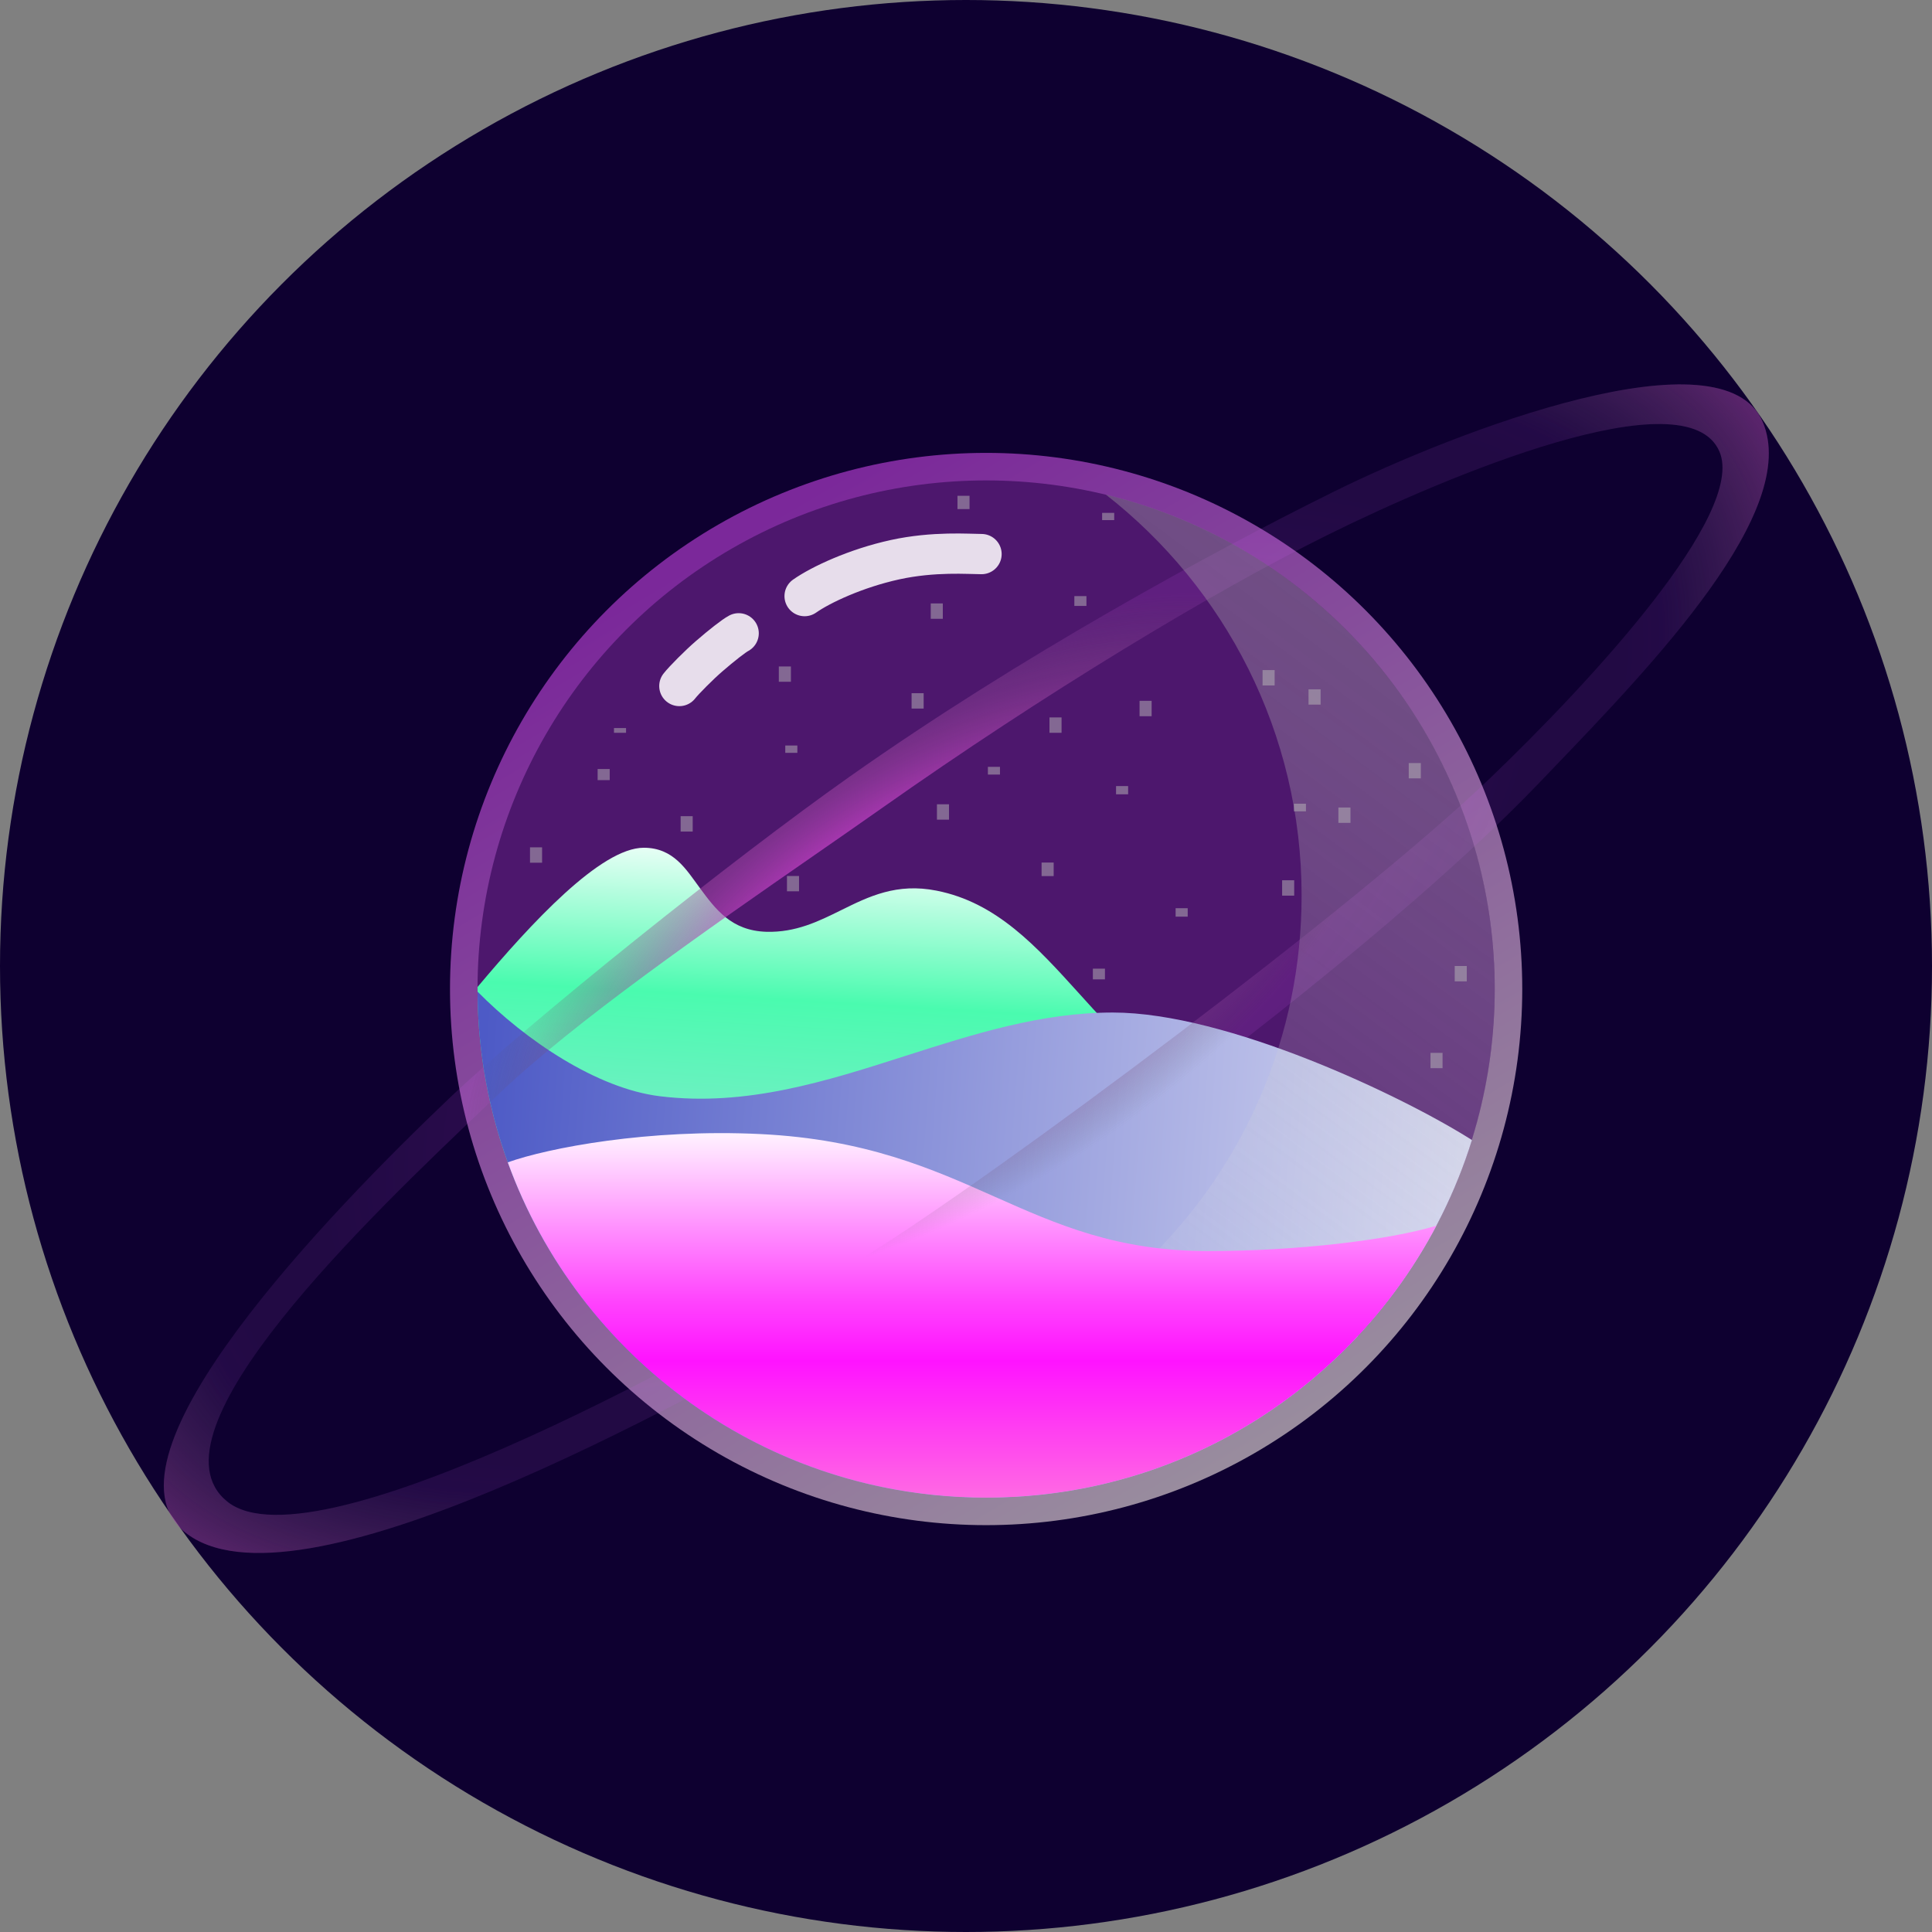 <svg width="24" height="24" viewBox="0 0 24 24" fill="none" xmlns="http://www.w3.org/2000/svg">
<rect x="0" y="0" width="24" height="24" fill="#808080" stroke="none"/>
<circle cx="12" cy="12" r="12" fill="#0E0030"/>
<circle cx="12.25" cy="12.286" r="6.66" fill="url(#paint0_linear_930_5767)"/>
<circle cx="12.25" cy="12.286" r="6.318" fill="#4D176D"/>
<path opacity="0.2" fill-rule="evenodd" clip-rule="evenodd" d="M5.577 13.647C4.114 15.042 1.14 18.101 2.296 19.033C3.65 20.124 8.378 17.483 10.482 16.308C10.622 16.23 10.751 16.158 10.866 16.094C12.803 15.022 17.128 11.805 19.108 9.738C19.161 9.683 19.215 9.627 19.27 9.569C20.546 8.24 22.367 6.344 21.897 5.241C21.406 4.091 18.124 5.337 16.552 6.116C15.034 6.869 12.684 8.146 10.552 9.65C9.105 10.671 6.591 12.68 5.577 13.647ZM6.043 13.735C4.601 15.107 1.767 17.803 2.823 18.653C3.916 19.534 9.066 16.654 10.757 15.602C12.384 14.591 16.84 11.269 18.507 9.67C19.767 8.462 21.69 6.382 21.36 5.61C20.954 4.659 17.971 5.912 16.484 6.649C15.048 7.361 12.97 8.617 10.954 10.039C10.701 10.217 10.418 10.414 10.118 10.622C8.796 11.539 7.139 12.69 6.192 13.593C6.144 13.638 6.094 13.686 6.043 13.735Z" fill="url(#paint1_angular_930_5767)"/>
<path d="M5.932 12.261C6.602 11.463 7.465 10.531 7.997 10.531C8.368 10.531 8.525 10.803 8.693 11.03C8.888 11.294 9.085 11.562 9.52 11.575C9.885 11.585 10.167 11.446 10.45 11.306C10.794 11.136 11.139 10.966 11.634 11.064C12.382 11.211 12.877 11.758 13.41 12.347C13.52 12.469 13.632 12.593 13.749 12.715C14.214 13.205 15.811 15.237 16.867 16.599C15.714 17.832 14.072 18.604 12.25 18.604C8.76 18.604 5.932 15.775 5.932 12.286C5.932 12.277 5.932 12.269 5.932 12.261Z" fill="url(#paint2_linear_930_5767)"/>
<path d="M5.932 12.318C6.528 12.923 7.418 13.523 8.198 13.618C9.271 13.749 10.261 13.433 11.253 13.115C12.091 12.847 12.931 12.578 13.824 12.578C15.243 12.578 17.421 13.613 18.285 14.162C17.485 16.735 15.086 18.604 12.25 18.604C8.771 18.604 5.949 15.793 5.932 12.318Z" fill="url(#paint3_linear_930_5767)"/>
<path opacity="0.5" d="M9.851 17.444C13.34 17.444 16.169 14.615 16.169 11.126C16.169 9.102 15.217 7.3 13.737 6.144C16.509 6.812 18.568 9.309 18.568 12.286C18.568 15.775 15.739 18.604 12.25 18.604C10.784 18.604 9.435 18.105 8.364 17.268C8.84 17.383 9.338 17.444 9.851 17.444Z" fill="url(#paint4_linear_930_5767)"/>
<path d="M6.308 14.439C6.805 14.261 8.057 14.019 9.451 14.088C10.752 14.152 11.575 14.518 12.359 14.867C13.137 15.213 13.876 15.541 15.007 15.541C16.111 15.541 17.25 15.405 17.843 15.226C16.785 17.235 14.678 18.604 12.25 18.604C9.516 18.604 7.188 16.868 6.308 14.439Z" fill="url(#paint5_linear_930_5767)"/>
<path fill-rule="evenodd" clip-rule="evenodd" d="M5.577 13.647C4.114 15.042 1.14 18.101 2.296 19.033C3.65 20.124 8.378 17.483 10.482 16.308C10.622 16.23 10.751 16.158 10.866 16.094C12.803 15.022 17.128 11.805 19.108 9.738C19.161 9.683 19.215 9.627 19.27 9.569C20.546 8.24 22.367 6.344 21.897 5.241C21.406 4.091 18.124 5.337 16.552 6.116C15.034 6.869 12.684 8.146 10.552 9.65C9.105 10.671 6.591 12.68 5.577 13.647ZM6.043 13.735C4.601 15.107 1.767 17.803 2.823 18.653C3.916 19.534 9.066 16.654 10.757 15.602C12.384 14.591 16.84 11.269 18.507 9.67C19.767 8.462 21.69 6.382 21.36 5.61C20.954 4.659 17.971 5.912 16.484 6.649C15.048 7.361 12.97 8.617 10.954 10.039C10.701 10.217 10.418 10.414 10.118 10.622C8.796 11.539 7.139 12.69 6.192 13.593C6.144 13.638 6.094 13.686 6.043 13.735Z" fill="url(#paint6_angular_930_5767)"/>
<g opacity="0.5">
<path d="M6.659 10.717V10.526" stroke="#B9B9B9" stroke-width="0.15"/>
<path d="M7.499 9.691V9.553" stroke="#B9B9B9" stroke-width="0.15"/>
<path d="M7.702 9.103V9.044" stroke="#B9B9B9" stroke-width="0.15"/>
<path d="M8.53 10.33V10.139" stroke="#B9B9B9" stroke-width="0.15"/>
<path d="M9.851 11.072V10.882" stroke="#B9B9B9" stroke-width="0.15"/>
<path d="M11.714 10.182V9.991" stroke="#B9B9B9" stroke-width="0.15"/>
<path d="M9.83 9.352V9.261" stroke="#B9B9B9" stroke-width="0.15"/>
<path d="M13.766 6.461V6.371" stroke="#B9B9B9" stroke-width="0.15"/>
<path d="M9.75 8.469V8.279" stroke="#B9B9B9" stroke-width="0.15"/>
<path d="M11.399 8.802V8.611" stroke="#B9B9B9" stroke-width="0.15"/>
<path d="M11.637 7.687V7.496" stroke="#B9B9B9" stroke-width="0.15"/>
<path d="M13.421 7.527V7.405" stroke="#B9B9B9" stroke-width="0.15"/>
<path d="M11.969 6.324L11.969 6.159" stroke="#B9B9B9" stroke-width="0.15"/>
<path d="M13.112 9.103V8.912" stroke="#B9B9B9" stroke-width="0.15"/>
<path d="M12.347 9.622V9.526" stroke="#B9B9B9" stroke-width="0.15"/>
<path d="M13.014 10.883L13.014 10.715" stroke="#B9B9B9" stroke-width="0.15"/>
<path d="M13.651 12.166V12.033" stroke="#B9B9B9" stroke-width="0.15"/>
<path d="M14.679 11.387V11.282" stroke="#B9B9B9" stroke-width="0.15"/>
<path d="M13.939 9.867V9.765" stroke="#B9B9B9" stroke-width="0.15"/>
<path d="M14.231 8.897V8.706" stroke="#B9B9B9" stroke-width="0.15"/>
<path d="M15.759 8.515V8.324" stroke="#B9B9B9" stroke-width="0.15"/>
<path d="M16.33 8.753V8.563" stroke="#B9B9B9" stroke-width="0.15"/>
<path d="M17.575 9.669V9.479" stroke="#B9B9B9" stroke-width="0.15"/>
<path d="M16.002 11.126V10.935" stroke="#B9B9B9" stroke-width="0.15"/>
<path d="M18.146 12.191V12" stroke="#B9B9B9" stroke-width="0.15"/>
<path d="M17.845 13.269V13.079" stroke="#B9B9B9" stroke-width="0.15"/>
<path d="M16.701 10.222V10.031" stroke="#B9B9B9" stroke-width="0.15"/>
<path d="M16.148 10.079L16.148 9.984" stroke="#B9B9B9" stroke-width="0.15"/>
</g>
<path d="M8.439 8.522C8.496 8.449 8.684 8.26 8.809 8.152C8.967 8.015 9.116 7.899 9.176 7.867" stroke="#E7DDEB" stroke-width="0.5" stroke-linecap="round"/>
<path d="M9.995 7.405C10.197 7.263 10.634 7.059 11.117 6.953C11.601 6.847 12.038 6.883 12.193 6.883" stroke="#E7DDEB" stroke-width="0.5" stroke-linecap="round"/>
<defs>
<linearGradient id="paint0_linear_930_5767" x1="8.798" y1="6.811" x2="15.507" y2="18.149" gradientUnits="userSpaceOnUse">
<stop offset="0.005" stop-color="#7B289A"/>
<stop offset="1" stop-color="#998D9E"/>
</linearGradient>
<radialGradient id="paint1_angular_930_5767" cx="0" cy="0" r="1" gradientUnits="userSpaceOnUse" gradientTransform="translate(11.555 11.726) rotate(59.118) scale(8.816 17.742)">
<stop offset="0.119" stop-color="#F13AF2"/>
<stop offset="0.47" stop-color="#D161FC" stop-opacity="0.5"/>
<stop offset="0.537" stop-color="#D161FC" stop-opacity="0.5"/>
<stop offset="0.817" stop-color="#E738E7"/>
<stop offset="1" stop-color="#FFA4FF"/>
</radialGradient>
<linearGradient id="paint2_linear_930_5767" x1="9.63" y1="10.373" x2="9.422" y2="13.832" gradientUnits="userSpaceOnUse">
<stop stop-color="#FDFFFF"/>
<stop offset="0.587" stop-color="#4AFBAF"/>
<stop offset="1" stop-color="#6EF0C2"/>
</linearGradient>
<linearGradient id="paint3_linear_930_5767" x1="5.932" y1="13.936" x2="18.285" y2="14.846" gradientUnits="userSpaceOnUse">
<stop stop-color="#4D5AC6"/>
<stop offset="1" stop-color="#D6D8F1"/>
</linearGradient>
<linearGradient id="paint4_linear_930_5767" x1="22.178" y1="6.838" x2="13.466" y2="18.604" gradientUnits="userSpaceOnUse">
<stop stop-color="#8E8E8E"/>
<stop offset="1" stop-color="white" stop-opacity="0"/>
</linearGradient>
<linearGradient id="paint5_linear_930_5767" x1="12.076" y1="14.076" x2="12.076" y2="18.604" gradientUnits="userSpaceOnUse">
<stop stop-color="#FFF3FF"/>
<stop offset="0.457" stop-color="#FF45FD"/>
<stop offset="0.624" stop-color="#FF13FF"/>
<stop offset="1" stop-color="#FF6AE3"/>
</linearGradient>
<radialGradient id="paint6_angular_930_5767" cx="0" cy="0" r="1" gradientUnits="userSpaceOnUse" gradientTransform="translate(11.555 11.726) rotate(59.118) scale(8.816 17.742)">
<stop offset="0.119" stop-color="#F13AF2"/>
<stop offset="0.363" stop-color="#4F4F4F" stop-opacity="0"/>
<stop offset="0.568" stop-color="#4F4F4F" stop-opacity="0"/>
<stop offset="0.817" stop-color="#E738E7"/>
<stop offset="1" stop-color="#FFA4FF"/>
</radialGradient>
</defs>
</svg>
